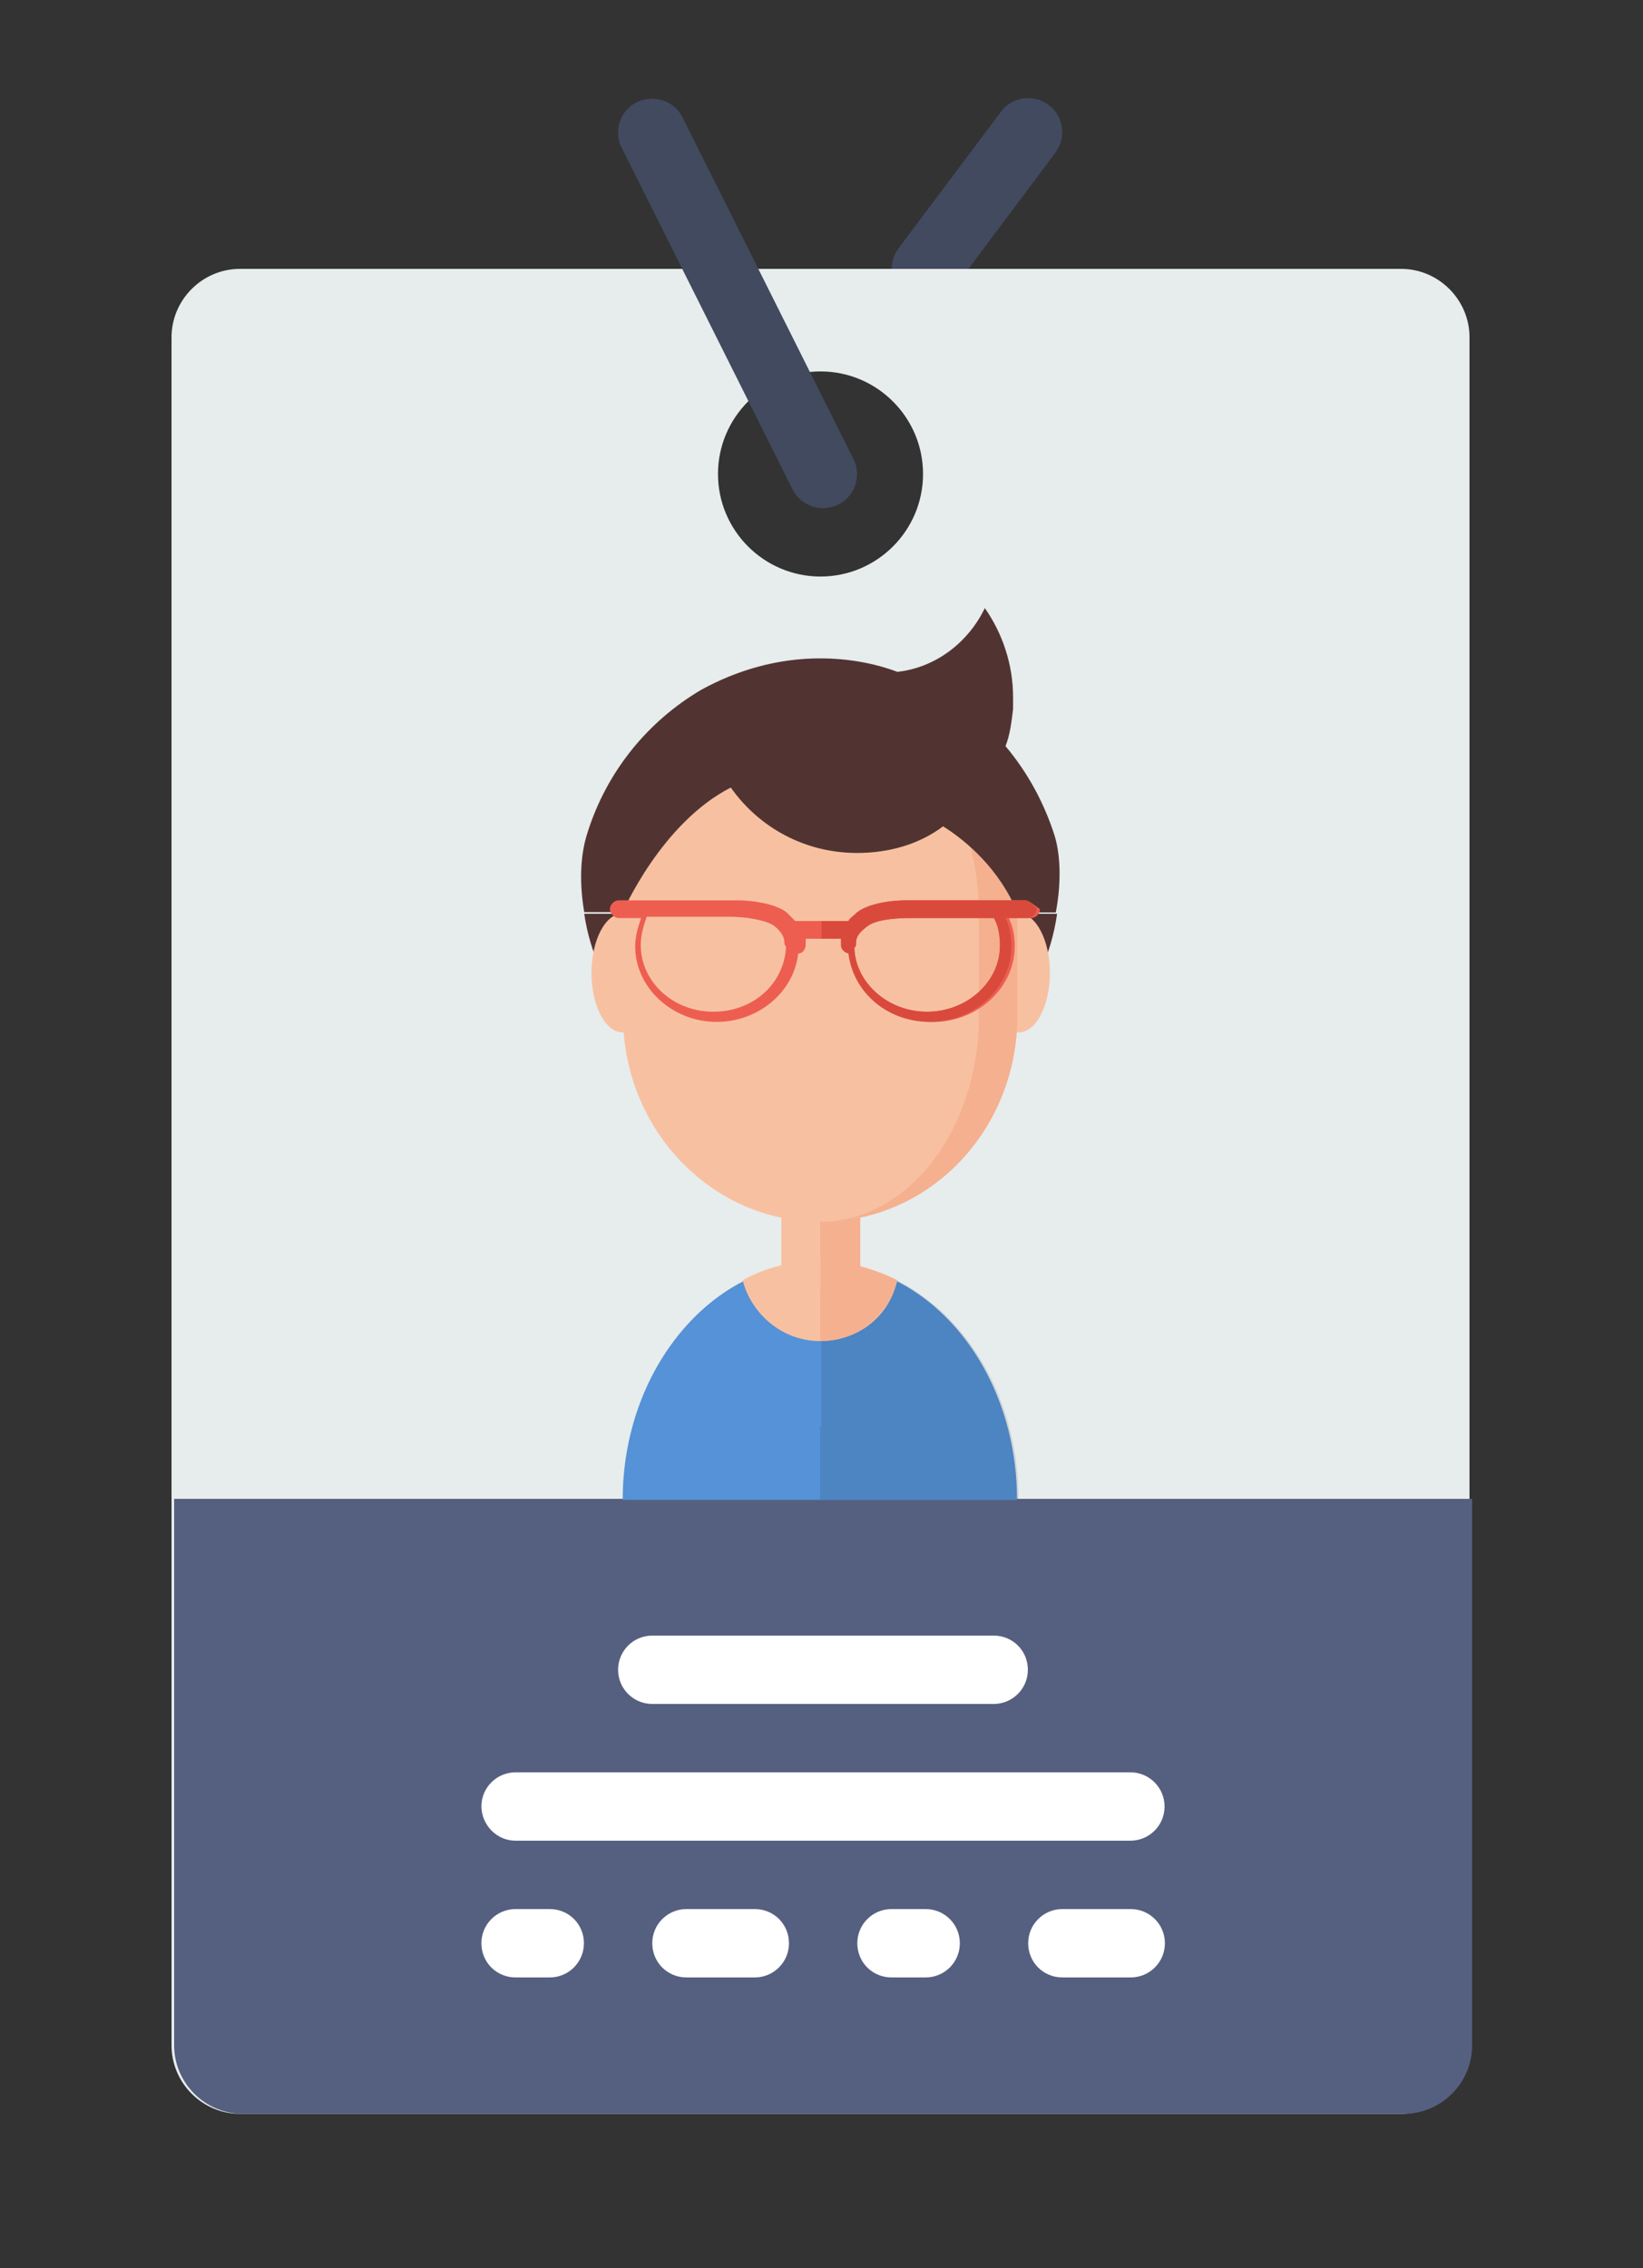 <?xml version="1.0" encoding="utf-8"?>
<!-- Generator: Adobe Illustrator 21.1.0, SVG Export Plug-In . SVG Version: 6.00 Build 0)  -->
<svg version="1.1" id="Layer_1" xmlns="http://www.w3.org/2000/svg" xmlns:xlink="http://www.w3.org/1999/xlink" x="0px" y="0px"
	 viewBox="0 0 500 690" style="enable-background:new 0 0 500 690;" xml:space="preserve">
<rect x="0" y="0" width="500" height="690" fill="#333333" stroke="none"/>
<style type="text/css">
	.st0{display:none;fill:none;stroke:#556080;stroke-width:8;stroke-linecap:round;stroke-miterlimit:10;}
	.st1{display:none;}
	.st2{display:inline;fill:#B1B7BC;}
	.st3{display:inline;fill:#E7ECED;}
	.st4{display:inline;fill:#424A60;}
	.st5{display:inline;fill:#57ABC1;}
	.st6{display:inline;fill:#FFFFFF;}
	.st7{display:inline;}
	.st8{fill:#C7CAC7;}
	.st9{display:inline;fill:#D7D7E2;}
	.st10{fill:#7383BF;}
	.st11{display:inline;fill:none;stroke:#556080;stroke-width:8;stroke-linecap:round;stroke-miterlimit:10;}
	.st12{display:none;fill:none;stroke:#556080;stroke-width:2;stroke-miterlimit:10;}
	.st13{display:none;fill:none;stroke:#7383BF;stroke-width:8;stroke-miterlimit:10;}
	.st14{display:none;fill:#7383BF;}
	.st15{fill:#424A60;}
	.st16{fill:#E7ECED;}
	.st17{fill:#556080;}
	.st18{fill:#FFFFFF;}
	.st19{display:none;fill:#3083C9;}
	.st20{fill:#5592D7;}
	.st21{opacity:0.1;enable-background:new    ;}
	.st22{fill:#513432;}
	.st23{fill:#F7C1A1;}
	.st24{fill:#F5B090;}
	.st25{fill:#ED5E51;}
	.st26{fill:#D94A3D;}
</style>
<circle class="st0" cx="208.5" cy="431.5" r="170.5"/>
<g class="st1">
	<path class="st2" d="M473,486.7H273v-48.2c0-3.9,3.2-7.1,7.1-7.1h185.9c3.9,0,7.1,3.2,7.1,7.1V486.7z"/>
	<rect x="283.3" y="486.7" class="st3" width="179.3" height="137.9"/>
	<path class="st4" d="M404,472.9H342c-7.6,0-13.8-6.2-13.8-13.8l0,0c0-7.6,6.2-13.8,13.8-13.8H404c7.6,0,13.8,6.2,13.8,13.8l0,0
		C417.8,466.8,411.7,472.9,404,472.9z"/>
	<rect x="283.3" y="607.4" class="st5" width="179.3" height="17.2"/>
	<rect x="324.7" y="514.3" class="st6" width="96.6" height="48.3"/>
	<g class="st7">
		<path class="st8" d="M338.5,535h20.7c1.9,0,3.4-1.5,3.4-3.4c0-1.9-1.5-3.4-3.4-3.4h-20.7c-1.9,0-3.4,1.5-3.4,3.4
			C335.1,533.4,336.6,535,338.5,535z"/>
		<path class="st8" d="M373,535c0.9,0,1.8-0.4,2.4-1c0.6-0.7,1-1.6,1-2.4c0-0.9-0.4-1.8-1-2.4c-1.3-1.3-3.6-1.3-4.9,0
			c-0.6,0.7-1,1.5-1,2.4c0,0.9,0.4,1.8,1,2.4C371.2,534.6,372.1,535,373,535z"/>
		<path class="st8" d="M407.5,541.9h-55.2c-1.9,0-3.4,1.5-3.4,3.4s1.5,3.4,3.4,3.4h55.2c1.9,0,3.4-1.5,3.4-3.4
			S409.4,541.9,407.5,541.9z"/>
		<path class="st8" d="M336.1,542.9c-0.6,0.7-1,1.5-1,2.4c0,0.9,0.4,1.8,1,2.4c0.7,0.6,1.5,1,2.4,1c0.9,0,1.8-0.4,2.4-1
			c0.6-0.7,1-1.6,1-2.4c0-0.9-0.4-1.8-1-2.4C339.7,541.6,337.4,541.6,336.1,542.9z"/>
	</g>
	<rect x="283.3" y="486.7" class="st9" width="179.3" height="17.2"/>
</g>
<g class="st1">
	<circle class="st10" cx="264.7" cy="275.1" r="7.1"/>
	<circle class="st10" cx="302" cy="285.1" r="7.1"/>
	<circle class="st10" cx="362.4" cy="349" r="7.1"/>
	<line class="st11" x1="221.5" y1="276.1" x2="254.6" y2="243"/>
	<line class="st11" x1="221.5" y1="276.1" x2="254.6" y2="309.1"/>
	<line class="st11" x1="362.4" y1="393.2" x2="329.3" y2="360.1"/>
	<line class="st11" x1="362.4" y1="393.2" x2="395.5" y2="360.1"/>
	<circle class="st10" cx="327.7" cy="309.9" r="10"/>
	<circle class="st10" cx="342.1" cy="340.9" r="7.1"/>
</g>
<path class="st12" d="M269,350c0-45.9-37.1-83-83-83"/>
<path class="st12" d="M269,388c0,45.9,37.1,83,83,83"/>
<path class="st13" d="M361,345.6c-4.6-44-43.9-75.8-87.9-71.2"/>
<circle class="st14" cx="361.4" cy="342" r="7.1"/>
<circle class="st14" cx="272.4" cy="276" r="7.1"/>
<circle class="st14" cx="348.4" cy="308" r="7.1"/>
<circle class="st14" cx="313.4" cy="280" r="7.1"/>
<path class="st15" d="M281.7,92.2c-2.2,0-4.4-0.7-6.2-2.1c-4.6-3.4-5.5-10-2.1-14.5L304.6,34c3.4-4.6,10-5.5,14.5-2.1
	c4.6,3.4,5.5,10,2.1,14.5L290,88.1C288,90.8,284.8,92.2,281.7,92.2z"/>
<path class="st16" d="M426.4,81.8H73c-11.4,0-20.8,9.4-20.8,20.8v519.7c0,11.4,9.4,20.8,20.8,20.8h353.4c11.4,0,20.8-9.4,20.8-20.8
	V102.6C447.2,91.2,437.8,81.8,426.4,81.8z M249.7,175.4c-17.2,0-31.2-14-31.2-31.2s14-31.2,31.2-31.2s31.2,14,31.2,31.2
	S266.9,175.4,249.7,175.4z"/>
<path class="st17" d="M53,456v166.3c0,11.4,9.4,20.8,20.8,20.8h353.4c11.4,0,20.8-9.4,20.8-20.8V456H53z"/>
<g>
	<path class="st18" d="M156.9,560h187.1c5.7,0,10.4-4.6,10.4-10.4c0-5.7-4.6-10.4-10.4-10.4H156.9c-5.7,0-10.4,4.6-10.4,10.4
		C146.6,555.3,151.2,560,156.9,560z"/>
	<path class="st18" d="M198.5,518.4h103.9c5.7,0,10.4-4.6,10.4-10.4s-4.6-10.4-10.4-10.4H198.5c-5.7,0-10.4,4.6-10.4,10.4
		S192.8,518.4,198.5,518.4z"/>
	<path class="st18" d="M167.3,580.8h-10.4c-5.7,0-10.4,4.6-10.4,10.4s4.6,10.4,10.4,10.4h10.4c5.7,0,10.4-4.6,10.4-10.4
		S173.1,580.8,167.3,580.8z"/>
	<path class="st18" d="M229.7,580.8h-20.8c-5.7,0-10.4,4.6-10.4,10.4s4.6,10.4,10.4,10.4h20.8c5.7,0,10.4-4.6,10.4-10.4
		S235.5,580.8,229.7,580.8z"/>
	<path class="st18" d="M281.7,580.8h-10.4c-5.7,0-10.4,4.6-10.4,10.4s4.6,10.4,10.4,10.4h10.4c5.7,0,10.4-4.6,10.4-10.4
		S287.4,580.8,281.7,580.8z"/>
	<path class="st18" d="M344.1,580.8h-20.8c-5.7,0-10.4,4.6-10.4,10.4s4.6,10.4,10.4,10.4h20.8c5.7,0,10.4-4.6,10.4-10.4
		S349.8,580.8,344.1,580.8z"/>
</g>
<path class="st19" d="M314,456c-0.3-12.6-7.5-24.1-18.8-29.7l-39.2-20c-2.7-1.4-4.4-4.1-4.4-7.1v-12c20.1-8.7,31.6-25.5,37.3-46.5
	c8.5-2.6,14.7-10.5,14.7-19.8v-10.4c0-8-4.6-14.8-11.2-18.3c-4.6-39.1-30.4-54.9-72-54.9c-2,0-3.9,0.1-5.8,0.2
	c-14.1,1.1-28.4-1.5-40.1-9.4c-4.9-3.3-9-6.8-11.9-10.5c-1.3-1.7-3.9-0.6-3.7,1.5c0.4,3.6,1,7.9,2,12.5c3.4,17.3,1.4,14.7-5.3,31
	c-3.7,9-6.1,19-7.2,29.6c-6.6,3.5-11.1,10.4-11.1,18.3v10.4c0,9.3,6.2,17.1,14.7,19.8c5.6,21,17.2,37.9,37.3,46.5v11.9
	c0,3-1.7,5.8-4.5,7.2L144.7,426c-11,6-17.8,17.5-17.8,29.9v0.1H314z"/>
<g>
	<path class="st20" d="M189.5,456.3c0-39.7,27.1-72.2,60-72.2c33.4,0,60,32.5,60,72.2H189.5z"/>
	<path class="st21" d="M249.6,384v72.2H310C310,416.1,283,384,249.6,384z"/>
	<path class="st20" d="M209.4,403l40.6,31.1V384C234.2,384,219.8,391.3,209.4,403z"/>
	<path class="st22" d="M177.8,278c0.9,6.3,2.7,11.7,4.5,15.8c4.1,8.6,7.2,15.8,7.2,15.8H310l7.2-15.8c1.8-3.6,3.6-9.5,4.5-15.8
		H177.8L177.8,278z"/>
	<path class="st23" d="M273,389.5c-7.2-3.6-14.9-5.9-23.5-5.9c-8.1,0-16.2,1.8-23.5,5.9c2.7,10.4,12.2,18.5,23.5,18.5
		C261.3,408,270.8,400.3,273,389.5z M237.8,345.7h23.9v46.5h-23.9V345.7z"/>
	<path class="st24" d="M261.8,385.4v-39.7h-12.2V408c11.3,0,20.8-7.7,23.5-18.5C269.4,387.7,265.8,386.3,261.8,385.4z"/>
	<ellipse class="st23" cx="310" cy="296" rx="9.5" ry="18.1"/>
	<ellipse class="st23" cx="189.5" cy="296" rx="9.5" ry="18.1"/>
	<path class="st23" d="M249.6,215.2c-33.4,0-60,28-60,62.7v31.1c0,34.8,27.1,62.7,60,62.7c33.4,0,60-28,60-62.7V278
		C310,243.2,283,215.2,249.6,215.2z"/>
	<path class="st24" d="M249.6,215.2c26.6,0,48.3,28,48.3,62.7v31.1c0,34.8-21.7,62.7-48.3,62.7c33.4,0,60-28,60-62.7V278
		C310,243.2,283,215.2,249.6,215.2z"/>
	<path class="st22" d="M320.9,254.1c-3.2-9.9-8.1-19-14.9-27.1c1.4-3.6,1.8-7.2,2.3-11.3v-3.6c0-9.9-3.2-19.4-8.6-27.1
		c-5,10.4-14.9,18.1-26.6,19.4c-7.2-2.7-15.3-4.1-23.5-4.1c-13.1,0-25.3,3.6-36.1,9.5c-16.2,9.5-28.9,24.8-34.8,43.8
		c-2.3,7.2-2.3,15.8-0.9,23.9h11.7c0,0,11.7-27.1,32.9-37.9c8.6,12.2,22.6,19.9,38.4,19.9c9.9,0,19-2.7,26.2-8.1
		c7.2,4.5,17.2,13.1,22.6,26.2h11.7C322.7,270.3,323.1,261.3,320.9,254.1L320.9,254.1z"/>
	<path class="st25" d="M311.9,273.9h-36.1c-4.5,0-11.3,0.9-14.9,3.6c-0.9,0.9-2.3,1.8-2.7,2.7h-16.2l-2.7-2.7
		c-3.6-2.7-10.8-3.6-14.9-3.6h-36.1c-1.4,0-2.7,1.4-2.7,2.7s1.4,2.7,2.7,2.7h6.8c-0.9,2.7-1.8,5.4-1.8,8.6c0,12.6,11.3,23,24.8,23
		c12.6,0,23.5-9,24.8-20.8c1.4,0,2.3-1.4,2.3-2.7v-1.8h11.7v1.8c0,1.4,0.9,2.3,2.3,2.7c1.4,11.7,11.7,20.8,24.8,20.8
		c13.5,0,24.8-10.4,24.8-23c0-3.2-0.5-5.9-1.8-8.6h6.8c1.4,0,2.7-1.4,2.7-2.7C314.6,275.3,313.2,273.9,311.9,273.9z M217.1,307.8
		c-12.2,0-22.1-9-22.1-20.3c0-3.2,0.9-5.9,1.8-8.6H222c4.5,0,10.8,0.9,13.5,2.7c1.8,1.4,3.2,3.2,3.2,5c0,0.5,0,0.9,0.5,1.4
		C238.7,299.2,229.3,307.8,217.1,307.8L217.1,307.8z M282.1,307.8c-11.7,0-21.7-8.6-22.1-19.4c0.5-0.5,0.5-0.9,0.5-1.4
		c0-2.3,1.4-3.6,3.2-5c2.7-2.3,9-2.7,13.5-2.7h25.3c1.4,2.7,1.8,5.4,1.8,8.6C304.2,298.7,294.3,307.8,282.1,307.8L282.1,307.8z"/>
	<path class="st26" d="M311.9,273.9h-36.1c-4.5,0-11.3,0.9-14.9,3.6c-0.9,0.9-2.3,1.8-2.7,2.7H250v5.4h5.9v1.8
		c0,1.4,0.9,2.3,2.3,2.7c1.4,11.7,11.7,20.8,24.8,20.8c13.5,0,24.8-10.4,24.8-23c0-3.2-0.5-5.9-1.8-8.6h6.8c1.4,0,2.7-1.4,2.7-2.7
		C314.6,275.3,313.2,273.9,311.9,273.9z M282.1,307.8c-11.7,0-21.7-8.6-22.1-19.4c0.5-0.5,0.5-0.9,0.5-1.4c0-2.3,1.4-3.6,3.2-5
		c2.7-2.3,9-2.7,13.5-2.7h25.3c1.4,2.7,1.8,5.4,1.8,8.6C304.2,298.7,294.3,307.8,282.1,307.8L282.1,307.8z"/>
	<polygon class="st23" points="249.7,392.4 237.8,392.4 237.8,384.7 249.7,382.9 	"/>
</g>
<path class="st15" d="M250.5,154.6c-3.8,0-7.5-2.1-9.3-5.7l-52-103.9c-2.6-5.1-0.5-11.4,4.6-13.9c5.1-2.5,11.4-0.5,13.9,4.6
	l52,103.9c2.6,5.1,0.5,11.4-4.6,13.9C253.7,154.2,252.1,154.6,250.5,154.6z"/>
</svg>
